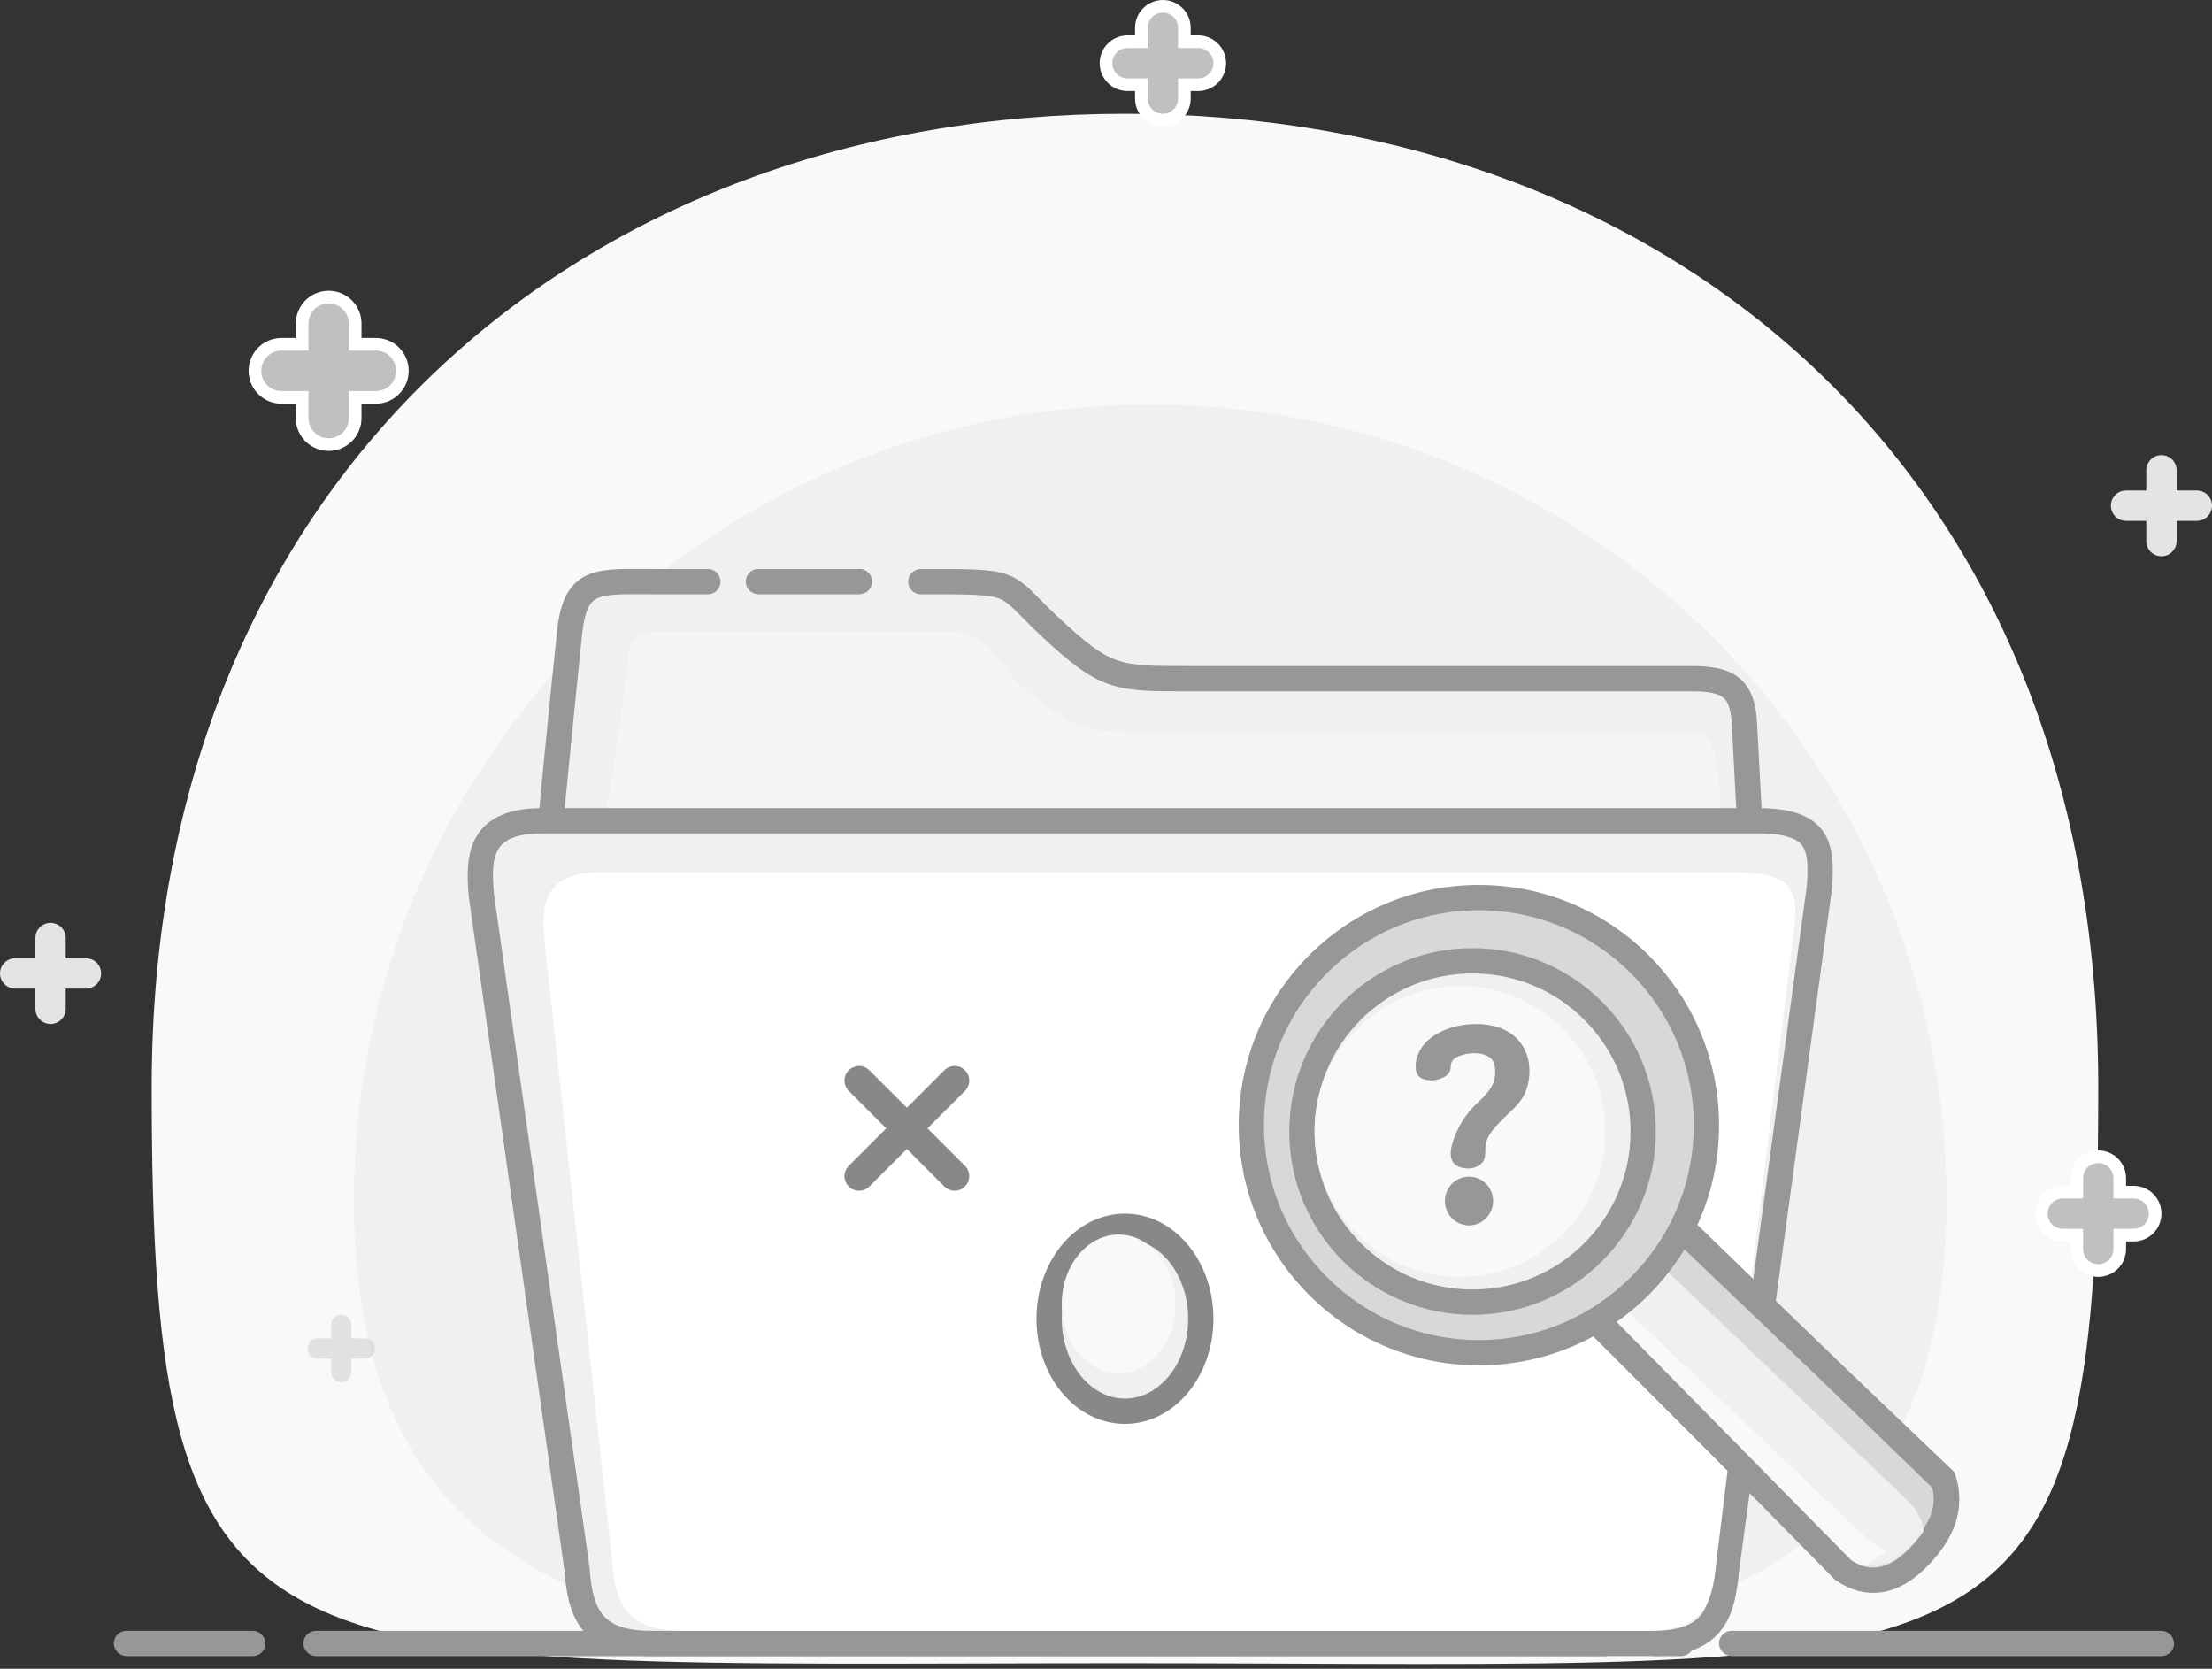 <?xml version="1.0" encoding="UTF-8"?>
<svg width="175px" height="132px" viewBox="0 0 175 132" version="1.1" xmlns="http://www.w3.org/2000/svg" xmlns:xlink="http://www.w3.org/1999/xlink">
    <rect x="0" y="0" width="175" height="132" fill="#333333" stroke="none"/>
    <!-- Generator: Sketch 51 (57462) - http://www.bohemiancoding.com/sketch -->
    <title>no_result@1.5x</title>
    <desc>Created with Sketch.</desc>
    <defs>
        <path d="M22.25,0 L0.25,21 C-0.417,23 0.25,25 2.25,27 C4.25,29 6.25,29.333 8.25,28 L29.25,7 L22.25,0 Z" id="path-1"></path>
    </defs>
    <g id="Web" stroke="none" stroke-width="1" fill="none" fill-rule="evenodd">
        <g id="空白/报错提示" transform="translate(-403, -467)">
            <g id="搜索无结果" transform="translate(359, 404)">
                <g transform="translate(42, 64)">
                    <g>
                        <g id="huibai-copy-2">
                            <path d="M91,130.562 C160.139,130.562 168,134.229 168,85 C168,35.771 133.526,8 91,8 C48.474,8 14,36.475 14,85 C14,133.525 21.861,130.562 91,130.562 Z" id="Oval-4-Copy-2" fill="#F9F9F9"></path>
                            <path d="M93,130 C127.794,130 156,128.794 156,94 C156,59.206 127.794,31 93,31 C58.206,31 30,59.206 30,94 C30,128.794 58.206,130 93,130 Z" id="Oval-4-Copy" fill="#F0F0F0"></path>
                            <g id="Group-4" transform="translate(37, 110)">
                                <polygon id="Path-5" points="12 19 0 19 17 0.158"></polygon>
                            </g>
                            <g id="Group-5" transform="translate(11, 128)" fill="#C3C3C3" stroke="#979797">
                                <rect id="Rectangle-7" x="0.5" y="0.5" width="11" height="1" rx="0.5"></rect>
                                <rect id="Rectangle-7-Copy-3" x="127.5" y="0.5" width="35" height="1" rx="0.5"></rect>
                                <rect id="Rectangle-7-Copy" x="15.5" y="0.5" width="103" height="1" rx="0.5"></rect>
                                <rect id="Rectangle-7-Copy-2" x="121.5" y="0.5" width="3" height="1" rx="0.5"></rect>
                            </g>
                            <g id="Combined-Shape" transform="translate(0, 72)" fill="#E4E4E4">
                                <path d="M7.2,2.8 L8.8,2.8 C9.463,2.8 10,3.337 10,4 C10,4.663 9.463,5.2 8.8,5.2 L7.2,5.2 L7.2,6.8 C7.2,7.463 6.663,8 6,8 C5.337,8 4.8,7.463 4.8,6.8 L4.8,5.2 L3.2,5.2 C2.537,5.2 2,4.663 2,4 C2,3.337 2.537,2.8 3.2,2.8 L4.8,2.8 L4.8,1.2 C4.8,0.537 5.337,1.21743675e-16 6,0 C6.663,-1.21743675e-16 7.2,0.537 7.2,1.2 L7.2,2.8 Z"></path>
                            </g>
                            <g id="Combined-Shape-Copy-4" transform="translate(167, 35)" fill="#E4E4E4">
                                <path d="M7.2,2.8 L8.8,2.8 C9.463,2.8 10,3.337 10,4 C10,4.663 9.463,5.2 8.8,5.2 L7.2,5.2 L7.2,6.8 C7.2,7.463 6.663,8 6,8 C5.337,8 4.8,7.463 4.8,6.8 L4.8,5.2 L3.2,5.2 C2.537,5.2 2,4.663 2,4 C2,3.337 2.537,2.8 3.2,2.8 L4.8,2.8 L4.8,1.2 C4.8,0.537 5.337,1.21743675e-16 6,0 C6.663,-1.21743675e-16 7.2,0.537 7.2,1.2 L7.2,2.8 Z" id="Combined-Shape"></path>
                            </g>
                            <g id="Combined-Shape-Copy-3" transform="translate(88, 0)" fill="#C0C0C0" stroke="#FFFFFF">
                                <path d="M7.7,2.3 L8.8,2.3 C9.739,2.3 10.5,3.061 10.5,4 C10.5,4.939 9.739,5.7 8.8,5.7 L7.7,5.7 L7.7,6.8 C7.7,7.739 6.939,8.5 6,8.5 C5.061,8.5 4.3,7.739 4.3,6.8 L4.3,5.7 L3.2,5.7 C2.261,5.7 1.5,4.939 1.5,4 C1.5,3.061 2.261,2.3 3.2,2.3 L4.3,2.3 L4.3,1.2 C4.3,0.261 5.061,-0.5 6,-0.5 C6.939,-0.5 7.7,0.261 7.7,1.2 L7.7,2.3 Z" id="Combined-Shape"></path>
                            </g>
                            <g id="Combined-Shape-Copy-5" transform="translate(162, 91)" fill="#C0C0C0" stroke="#FFFFFF">
                                <path d="M7.7,2.3 L8.8,2.3 C9.739,2.3 10.5,3.061 10.5,4 C10.5,4.939 9.739,5.7 8.8,5.7 L7.7,5.7 L7.7,6.8 C7.7,7.739 6.939,8.5 6,8.5 C5.061,8.5 4.3,7.739 4.3,6.8 L4.3,5.7 L3.2,5.7 C2.261,5.7 1.5,4.939 1.5,4 C1.5,3.061 2.261,2.3 3.2,2.3 L4.3,2.3 L4.3,1.2 C4.3,0.261 5.061,-0.5 6,-0.5 C6.939,-0.5 7.7,0.261 7.7,1.2 L7.7,2.3 Z" id="Combined-Shape"></path>
                            </g>
                            <g id="Combined-Shape-Copy-2" transform="translate(26, 103)" fill="#C7C7C7" opacity="0.483">
                                <path d="M3.8,1.867 L4.867,1.867 C5.308,1.867 5.667,2.225 5.667,2.667 C5.667,3.108 5.308,3.467 4.867,3.467 L3.8,3.467 L3.8,4.533 C3.8,4.975 3.442,5.333 3,5.333 C2.558,5.333 2.2,4.975 2.2,4.533 L2.2,3.467 L1.133,3.467 C0.692,3.467 0.333,3.108 0.333,2.667 C0.333,2.225 0.692,1.867 1.133,1.867 L2.2,1.867 L2.2,0.8 C2.2,0.358 2.558,8.11624501e-17 3,0 C3.442,-8.11624501e-17 3.8,0.358 3.8,0.8 L3.8,1.867 Z" id="Combined-Shape"></path>
                            </g>
                            <g id="Combined-Shape-Copy" transform="translate(20, 23)" fill="#C0C0C0" stroke="#FFFFFF">
                                <path d="M10.1,3.233 L11.733,3.233 C12.893,3.233 13.833,4.174 13.833,5.333 C13.833,6.493 12.893,7.433 11.733,7.433 L10.1,7.433 L10.1,9.067 C10.1,10.226 9.16,11.167 8,11.167 C6.84,11.167 5.9,10.226 5.9,9.067 L5.9,7.433 L4.267,7.433 C3.107,7.433 2.167,6.493 2.167,5.333 C2.167,4.174 3.107,3.233 4.267,3.233 L5.9,3.233 L5.9,1.6 C5.9,0.44 6.84,-0.5 8,-0.5 C9.16,-0.5 10.1,0.44 10.1,1.6 L10.1,3.233 Z" id="Combined-Shape"></path>
                            </g>
                            <g id="1\" transform="translate(114, 114)" stroke="#C0C0C0" stroke-linecap="round">
                                <polyline id="Path-6-Copy" points="2.857 0 2.857 2.116 0 2.116"></polyline>
                            </g>
                        </g>
                        <g id="文件夹" transform="translate(40, 44)">
                            <g>
                                <path d="M100.015,12.388 C99.893,9.425 98.801,8.685 95.828,8.685 L56.27,8.685 C50.263,8.685 49.535,8.738 44.985,4.505 C41.223,0.96 42.679,1.008 34.852,1.008 M30,1.008 C26.058,1.008 23.306,1.008 22,1.008 L30,1.008 Z M18,1.008 C16.94,1.008 15.621,1.008 14.042,1.008 C9.249,1.008 7.55,0.637 7.064,5.029 C6.64,9.05 5.669,18.785 5.548,20.319 L100.439,20.319 L100.015,12.388" id="Shape" stroke="#979797" stroke-width="2" fill="#F0F0F0" fill-rule="nonzero" stroke-linecap="round"></path>
                                <path d="M10,19 C68.488,19 97.821,19 98,19 C98.268,19 98,17 97.732,14.88 C97,13 97,13 95,13 C78,13 71,13 54,13 C48.323,12.826 48,13 45,11 C42,9 41,7 40,6 C39.333,5.333 38.333,5 37,5 L14,5 C12.667,5 11.917,5.582 11.751,6.746 C11.25,10.915 10.667,15 10,19 Z" id="Path-20" fill="#F5F5F5"></path>
                                <path d="M4.941,19.924 C0.026,19.924 -0.216,22.606 0.087,25.863 L7.643,79.061 C7.885,82.318 8.613,85 13.467,85 L92.775,85 C97.75,85 98.296,82.318 98.599,79.061 L105.936,25.224 C106.179,21.967 105.96,19.924 101.046,19.924 L4.941,19.924 Z" id="Path" stroke="#979797" stroke-width="2" fill="#F0F0F0" stroke-linecap="round"></path>
                                <path d="M9.661,23.993 C5.025,23.993 4.796,26.466 5.082,29.469 L10.436,78.517 C10.665,81.52 11.352,83.993 15.931,83.993 L92.297,83.993 C96.99,83.993 97.505,81.52 97.792,78.517 L104,28 C104.229,24.997 103.428,23.993 98.792,23.993 L9.661,23.993 Z" id="Path" fill="#FFFFFF"></path>
                                <circle id="Oval-10" fill="#979797" cx="22" cy="1" r="1"></circle>
                                <circle id="Oval-10-Copy" fill="#979797" cx="30" cy="1" r="1"></circle>
                            </g>
                            <path d="M32.591,43.101 L32.591,38.909 C32.591,38.272 33.108,37.755 33.745,37.755 C34.382,37.755 34.899,38.272 34.899,38.909 L34.899,43.101 L39.091,43.101 C39.728,43.101 40.245,43.618 40.245,44.255 C40.245,44.892 39.728,45.409 39.091,45.409 L34.899,45.409 L34.899,49.601 C34.899,50.239 34.382,50.755 33.745,50.755 C33.108,50.755 32.591,50.239 32.591,49.601 L32.591,45.409 L28.399,45.409 C27.761,45.409 27.245,44.892 27.245,44.255 C27.245,43.618 27.761,43.101 28.399,43.101 L32.591,43.101 Z" id="Rectangle-3" fill="#888888" transform="translate(33.745, 44.255) rotate(45) translate(-33.745, -44.255) "></path>
                            <path d="M66.944,43.248 L66.944,39.056 C66.944,38.418 67.461,37.902 68.098,37.902 C68.736,37.902 69.252,38.418 69.252,39.056 L69.252,43.248 L73.444,43.248 C74.082,43.248 74.598,43.764 74.598,44.402 C74.598,45.039 74.082,45.556 73.444,45.556 L69.252,45.556 L69.252,49.748 C69.252,50.385 68.736,50.902 68.098,50.902 C67.461,50.902 66.944,50.385 66.944,49.748 L66.944,45.556 L62.752,45.556 C62.115,45.556 61.598,45.039 61.598,44.402 C61.598,43.764 62.115,43.248 62.752,43.248 L66.944,43.248 Z" id="Rectangle-3-Copy" fill="#888888" transform="translate(68.098, 44.402) rotate(45) translate(-68.098, -44.402) "></path>
                            <ellipse id="Oval-2" stroke="#888888" stroke-width="2" fill="#F0F0F0" cx="51" cy="59.316" rx="6" ry="7.316"></ellipse>
                            <ellipse id="Oval-2-Copy" fill="#F9F9F9" cx="50.5" cy="58.145" rx="4.5" ry="5.487"></ellipse>
                        </g>
                        <g id="search" transform="translate(128, 96.5) scale(-1, 1) translate(-128, -96.5) translate(100, 69)">
                            <g id="Group-19" transform="translate(0, 26)">
                                <mask id="mask-2" fill="white">
                                    <use xlink:href="#path-1"></use>
                                </mask>
                                <use id="Path-16" stroke="#979797" stroke-width="2" fill="#D8D8D8" xlink:href="#path-1"></use>
                                <path d="M29.25,8.554 L8.283,28.551 C5.891,29.105 4.051,28.735 2.765,27.44 C1.478,26.145 1.478,24.663 2.765,22.996 L23.732,3 C24.626,4.64 25.362,5.751 25.939,6.333 C26.517,6.914 27.621,7.655 29.25,8.554 Z" id="Path-19" fill="#F0F0F0" mask="url(#mask-2)"></path>
                                <path d="M30,9 L11.333,29 C8.667,29 6.667,28.333 5.333,27 C4.444,27 4.667,26.667 6,26 L26,7 C26.143,7.143 26.477,7.477 27,8 C27.523,8.523 28.523,8.857 30,9 Z" id="Path-19" fill="#F9F9F9" mask="url(#mask-2)"></path>
                            </g>
                            <path d="M22.06,26 L0.248,47.146 C-0.413,49.16 0.248,51.174 2.231,53.188 C4.214,55.201 6.197,55.537 8.179,54.194 L29,33.049 L22.06,26 Z" id="Path-16" stroke="#979797" stroke-width="2"></path>
                            <circle id="Oval-11" stroke="#979797" stroke-width="2" fill="#D8D8D8" cx="37" cy="19" r="18"></circle>
                            <circle id="Oval-11" stroke="#979797" stroke-width="2" fill="#F0F0F0" cx="37.5" cy="19.5" r="13.5"></circle>
                            <circle id="Oval-11-Copy" fill="#F9F9F9" cx="38.5" cy="19.5" r="11.5"></circle>
                            <g id="Group-25" transform="translate(37.5, 19) scale(-1, 1) translate(-37.5, -19) translate(33, 11)" fill="#979797">
                                <path d="M7.8,0.96 C7.397,0.62 6.92,0.367 6.403,0.221 C5.833,0.058 5.238,-0.016 4.643,0.003 C3.997,0.016 3.392,0.11 2.828,0.284 C2.3,0.44 1.802,0.675 1.354,0.981 C0.948,1.26 0.61,1.618 0.364,2.032 C0.121,2.442 -0.004,2.905 0,3.375 C0,3.722 0.096,3.986 0.287,4.166 C0.477,4.346 0.792,4.444 1.233,4.457 C1.585,4.457 1.929,4.367 2.266,4.186 C2.604,4.007 2.772,3.736 2.772,3.375 C2.772,3.014 2.956,2.75 3.322,2.583 C3.715,2.411 4.142,2.319 4.576,2.312 C5.046,2.298 5.449,2.392 5.786,2.593 C6.123,2.794 6.291,3.18 6.291,3.748 C6.291,3.985 6.271,4.197 6.225,4.384 C6.178,4.579 6.105,4.768 6.007,4.946 C5.886,5.157 5.742,5.356 5.577,5.539 C5.394,5.747 5.171,5.975 4.906,6.226 C4.561,6.538 4.251,6.883 3.982,7.256 C3.507,7.912 3.147,8.635 2.914,9.399 C2.819,9.724 2.772,10 2.772,10.221 C2.772,10.653 2.903,10.96 3.167,11.148 C3.431,11.336 3.754,11.429 4.135,11.429 C4.516,11.429 4.839,11.329 5.103,11.128 C5.366,10.927 5.499,10.624 5.499,10.222 C5.499,9.959 5.518,9.715 5.555,9.495 C5.597,9.257 5.683,9.028 5.807,8.818 C5.94,8.589 6.13,8.333 6.38,8.048 C6.698,7.694 7.036,7.357 7.393,7.038 C8.022,6.469 8.445,5.939 8.656,5.446 C8.87,4.946 8.986,4.413 8.999,3.874 C9.013,3.236 8.915,2.675 8.7,2.189 C8.501,1.721 8.193,1.301 7.8,0.96 Z" id="Path"></path>
                                <ellipse id="Oval-12" stroke="#979797" cx="4.219" cy="14" rx="1.406" ry="1.429"></ellipse>
                            </g>
                        </g>
                    </g>
                </g>
            </g>
        </g>
    </g>
</svg>